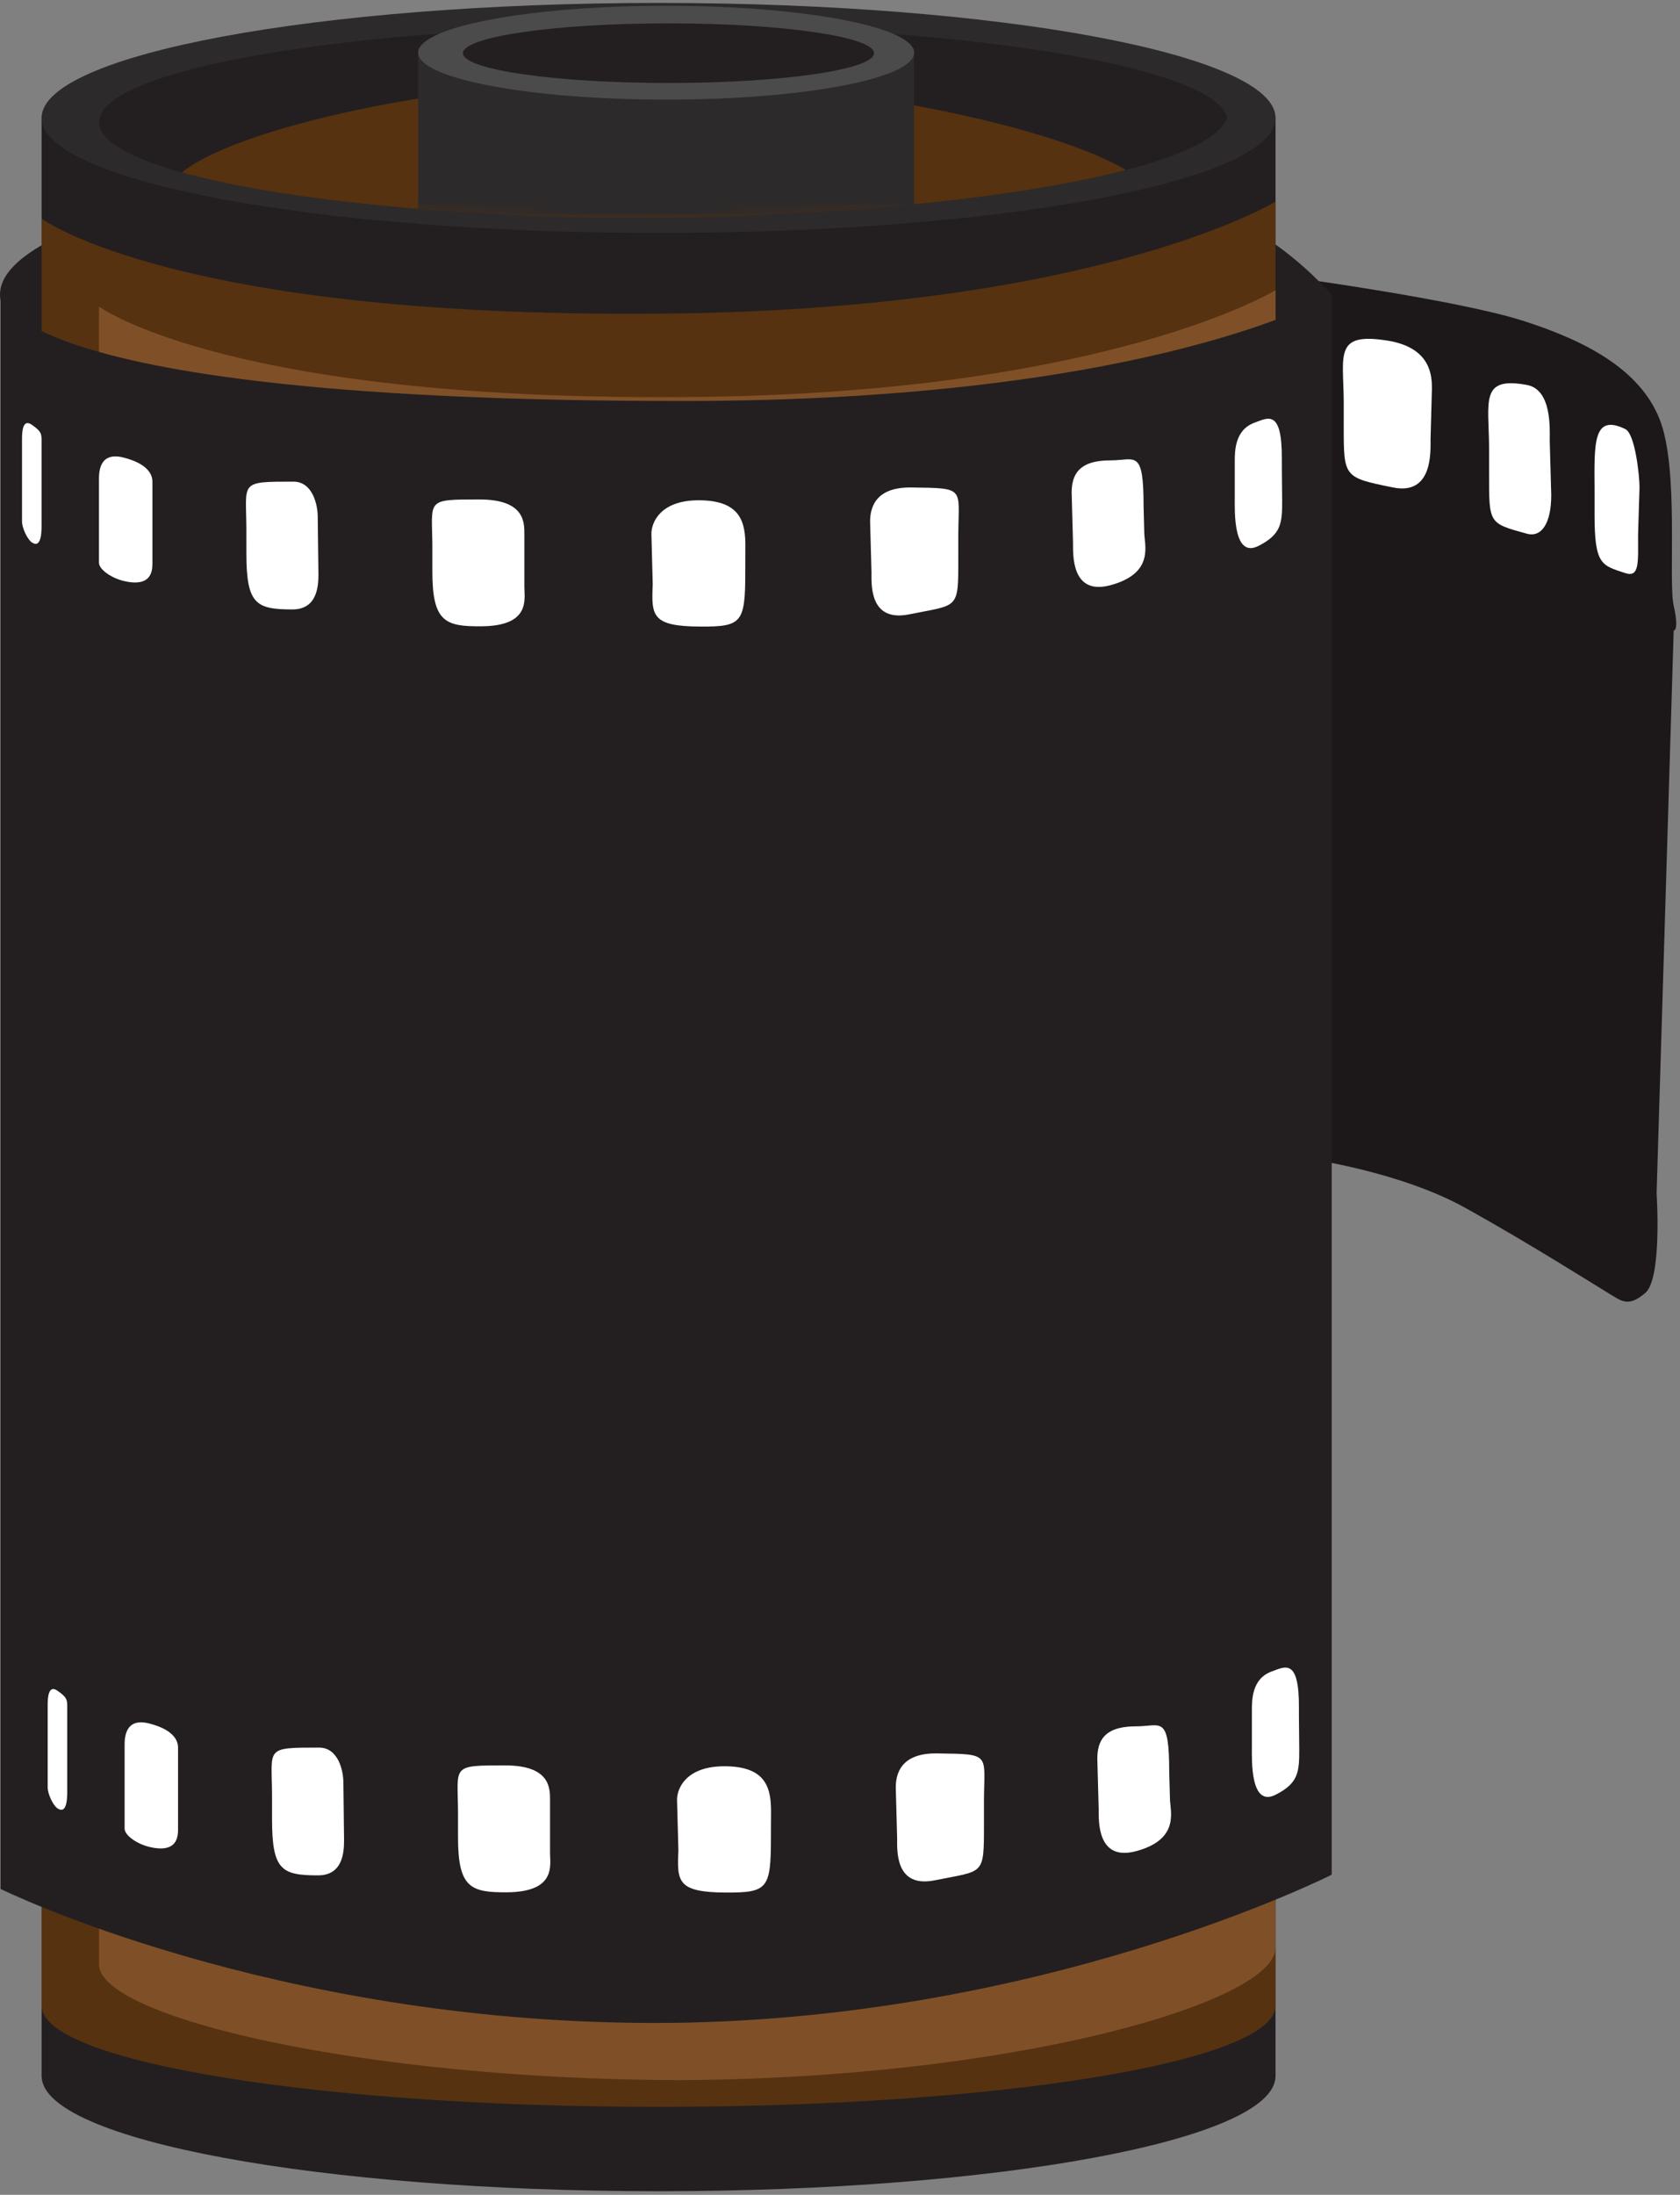 <svg width="170" height="222" viewBox="0 0 170 222" fill="none" xmlns="http://www.w3.org/2000/svg">
<rect x="0" y="0" width="170" height="222" fill="#808080" stroke="none"/>
<path d="M132.447 117.23C132.447 117.23 141.676 118.501 148.309 122.191C154.944 125.882 161.288 129.919 162.733 130.788C164.172 131.65 164.748 132.229 166.48 130.788C168.209 129.344 167.633 120.689 167.633 120.689L169.362 63.778C169.362 63.778 169.938 63.858 169.362 61.269C168.787 58.681 169.94 47.373 167.918 42.354C165.902 37.337 160.424 34.455 154.079 32.436C147.735 30.415 131.967 28.23 131.967 28.23L132.447 117.23Z" fill="#1C1819"/>
<path d="M135.972 43.164C135.972 48.284 135.988 48.299 140.954 49.305C144.992 50.127 144.757 45.694 144.757 44.46L144.896 39.341C144.896 38.148 144.896 35.174 140.411 34.454C134.984 33.579 135.939 35.88 135.973 40.57L135.972 43.164Z" fill="white"/>
<path d="M150.681 47.841C150.681 52.959 150.594 52.913 154.51 53.984C155.999 54.388 156.971 52.914 156.971 50.079L156.818 44.604C156.818 43.411 157.056 39.408 154.51 38.937C149.75 38.059 150.649 40.558 150.681 45.246V47.841Z" fill="white"/>
<path d="M161.354 52.025C161.354 57.144 162.058 57.177 164.458 57.966C165.925 58.448 165.757 56.883 165.757 54.051L165.904 49.305C165.904 48.111 165.46 43.876 164.459 43.396C161.22 41.839 161.32 44.741 161.355 49.429V52.025H161.354Z" fill="white"/>
<path d="M134.756 29.839C134.756 29.839 129.742 23.838 122.896 21.474C116.107 19.128 111.039 19.812 111.039 19.812L112.175 43.685L134.756 29.839Z" fill="#231F20"/>
<path d="M0.06 30.416C-0.653 26.775 5.075 23.839 11.919 21.475C18.71 19.129 23.778 19.813 23.778 19.813L22.641 43.686C22.641 43.686 1.327 36.844 0.06 30.416Z" fill="#231F20"/>
<path d="M4.209 11.926V210.083H4.218C4.44 216.47 32.298 221.639 66.642 221.639C100.985 221.639 128.844 216.471 129.065 210.083H129.073V11.926H4.209Z" fill="#231F20"/>
<path d="M4.209 22.122V202.961H4.218C4.44 208.569 32.298 213.106 66.642 213.106C100.985 213.106 128.844 208.569 129.065 202.961H129.073V20.393C129.073 20.393 111.577 31.104 68.509 31.704C18.022 32.406 4.209 22.122 4.209 22.122Z" fill="#563210"/>
<path d="M10.015 31.003L10.026 198.772C10.233 204.036 36.439 210.276 68.509 210.403C102.183 210.277 128.847 202.619 129.065 197.089L129.073 202.961V29.354C129.073 29.354 112.39 39.567 71.328 40.138C23.188 40.806 10.015 31.003 10.015 31.003Z" fill="#7F5027"/>
<path d="M129.072 11.926C129.072 18.354 101.123 23.561 66.641 23.561C32.159 23.561 4.208 18.354 4.208 11.926C4.208 5.508 32.159 0.297 66.641 0.297C101.123 0.298 129.072 5.508 129.072 11.926Z" fill="#2D2A2B"/>
<path d="M124.187 11.833C122.604 6.692 97.671 2.606 67.141 2.606C35.59 2.606 10.015 6.97 10.015 12.355C10.015 17.563 33.962 21.814 64.096 22.086C96.536 21.807 122.547 17.37 124.187 11.833Z" fill="#231F20"/>
<path d="M64.89 7.996C44.49 8.215 23.796 13.032 18.415 17.44C27.22 19.89 42.188 21.625 59.645 22.016C61.916 22.04 64.188 22.052 66.441 22.052C66.667 22.052 66.894 22.05 67.12 22.05C86.722 21.721 103.69 19.869 113.937 17.197C106.638 12.836 85.667 8.199 64.89 7.996Z" fill="#563210"/>
<path d="M134.756 189.622C134.756 189.622 105.045 204.657 66.108 204.619C27.436 204.583 0.06 191.063 0.06 191.063V29.839C0.06 29.839 0.05 40.561 68.995 40.561C116.871 40.561 134.756 29.839 134.756 29.839V189.622Z" fill="#231F20"/>
<path d="M115.788 53.851C115.788 55.084 116.871 57.96 112.399 59.184C108.426 60.274 108.58 56.165 108.58 54.929L108.441 49.811C108.441 47.343 109.929 46.566 112.399 46.566C114.87 46.566 115.719 45.343 115.719 51.182L115.788 53.851Z" fill="white"/>
<path d="M129.742 50.606C129.746 52.913 129.668 54.041 127.345 55.219C124.788 56.517 124.947 51.704 124.947 50.462V46.711C124.947 45.611 124.947 43.466 126.968 42.746C128.266 42.282 129.749 41.303 129.709 46.461C129.699 47.5 129.739 49.571 129.742 50.606Z" fill="white"/>
<path d="M96.971 56.59C96.971 61.709 96.971 61.134 92.007 62.139C87.966 62.961 88.186 59.121 88.186 57.885L88.047 52.767C88.047 51.574 88.391 49.257 92.214 49.308C97.71 49.38 97.004 49.305 96.971 53.996V56.59Z" fill="white"/>
<path d="M43.75 57.802C43.75 62.919 45.058 63.377 48.718 63.349C53.71 63.315 53.061 60.603 53.061 59.368V53.996C53.061 52.8 53.061 50.519 48.51 50.519C43.015 50.519 43.717 50.519 43.75 55.208V57.802Z" fill="white"/>
<path d="M24.932 56C24.932 61.12 25.921 61.639 29.58 61.643C32.078 61.648 32.223 59.339 32.223 58.105L32.15 52.264C32.15 51.07 31.643 48.718 29.693 48.718C24.195 48.718 24.898 48.714 24.931 53.402L24.932 56Z" fill="white"/>
<path d="M75.415 57.889C75.415 63.008 75.052 63.396 70.873 63.377C65.905 63.359 65.916 62.253 66.05 59.111L65.916 53.991C65.916 52.799 66.872 50.605 70.692 50.602C74.981 50.602 75.468 52.843 75.422 55.437L75.415 57.889Z" fill="white"/>
<path d="M15.423 56.937C15.423 57.625 15.423 59.473 12.48 58.754C11.271 58.46 10.015 57.602 10.015 56.916C10.015 56.916 10.015 50.644 10.015 48.553C10.015 47.884 9.972 45.631 12.501 46.282C14.976 46.914 15.423 48.01 15.423 48.719V56.937Z" fill="white"/>
<path d="M4.207 52.755C4.207 53.443 4.294 55.582 3.218 54.861C2.776 54.562 2.228 53.417 2.228 52.733C2.228 52.733 2.228 46.458 2.228 44.367C2.228 43.7 2.29 42.311 3.216 42.963C4.121 43.595 4.207 43.827 4.207 44.535V52.755Z" fill="white"/>
<path d="M118.387 181.9C118.387 183.134 119.468 186.008 114.997 187.233C111.019 188.322 111.177 184.213 111.177 182.983L111.038 177.859C111.038 175.391 112.526 174.615 114.997 174.615C117.465 174.615 118.314 173.391 118.314 179.229L118.387 181.9Z" fill="white"/>
<path d="M131.472 176.926C131.476 179.232 131.396 180.362 129.076 181.538C126.517 182.835 126.679 178.023 126.679 176.777V173.03C126.679 171.935 126.674 169.785 128.697 169.062C129.999 168.602 131.476 167.621 131.439 172.78C131.43 173.818 131.472 175.889 131.472 176.926Z" fill="white"/>
<path d="M99.567 184.638C99.567 189.759 99.567 189.182 94.603 190.188C90.563 191.01 90.782 187.169 90.782 185.935L90.644 180.814C90.644 179.623 90.987 177.304 94.808 177.355C100.303 177.429 99.601 177.353 99.567 182.041V184.638Z" fill="white"/>
<path d="M46.347 185.849C46.347 190.972 47.652 191.427 51.312 191.402C56.305 191.362 55.658 188.651 55.658 187.415V182.041C55.658 180.848 55.658 178.567 51.104 178.567C45.612 178.567 46.314 178.567 46.347 183.255V185.849Z" fill="white"/>
<path d="M27.528 184.046C27.528 189.167 28.517 189.688 32.177 189.69C34.671 189.692 34.816 187.387 34.816 186.152L34.748 180.311C34.748 179.118 34.239 176.766 32.285 176.766C26.791 176.766 27.495 176.761 27.528 181.454V184.046Z" fill="white"/>
<path d="M78.009 185.935C78.009 191.055 77.647 191.442 73.467 191.427C68.501 191.407 68.509 190.302 68.647 187.159L68.509 182.041C68.509 180.848 69.471 178.655 73.292 178.655C77.576 178.652 78.063 180.893 78.021 183.49L78.009 185.935Z" fill="white"/>
<path d="M18.017 184.984C18.017 185.672 18.017 187.525 15.077 186.802C13.868 186.506 12.609 185.648 12.609 184.963C12.609 184.963 12.609 178.69 12.609 176.598C12.609 175.931 12.566 173.678 15.097 174.327C17.571 174.959 18.016 176.056 18.016 176.765V184.984H18.017Z" fill="white"/>
<path d="M6.804 180.802C6.804 181.49 6.891 183.629 5.812 182.909C5.373 182.613 4.824 181.47 4.824 180.782C4.824 180.782 4.824 174.506 4.824 172.421C4.824 171.75 4.888 170.362 5.812 171.012C6.721 171.647 6.804 171.877 6.804 172.583V180.802Z" fill="white"/>
<mask id="mask0_1_1284" style="mask-type:luminance" maskUnits="userSpaceOnUse" x="18" y="0" width="96" height="23">
<path d="M96.083 16.168V0H36.85V15.953C28.057 16.947 21.194 18.259 18.415 19.512C27.22 20.861 42.188 21.816 59.645 22.031C61.916 22.044 64.188 22.051 66.441 22.051C66.667 22.051 66.894 22.05 67.12 22.05C86.722 21.869 103.69 20.849 113.937 19.378C110.517 18.253 104.087 17.094 96.083 16.168Z" fill="white"/>
</mask>
<g mask="url(#mask0_1_1284)">
<path d="M92.499 4.873H42.316V23.854H92.499V4.873Z" fill="#2D2A2B"/>
<path d="M92.499 5.331C92.499 7.951 81.266 10.076 67.406 10.076C53.552 10.076 42.316 7.951 42.316 5.331C42.316 2.71 53.551 0.586 67.406 0.586C81.266 0.586 92.499 2.71 92.499 5.331Z" fill="#4C4B4C"/>
<path d="M88.449 5.379C88.449 7.044 79.134 8.396 67.643 8.396C56.154 8.396 46.842 7.044 46.842 5.379C46.842 3.711 56.154 2.361 67.643 2.361C79.134 2.361 88.449 3.711 88.449 5.379Z" fill="#231F20"/>
</g>
</svg>
